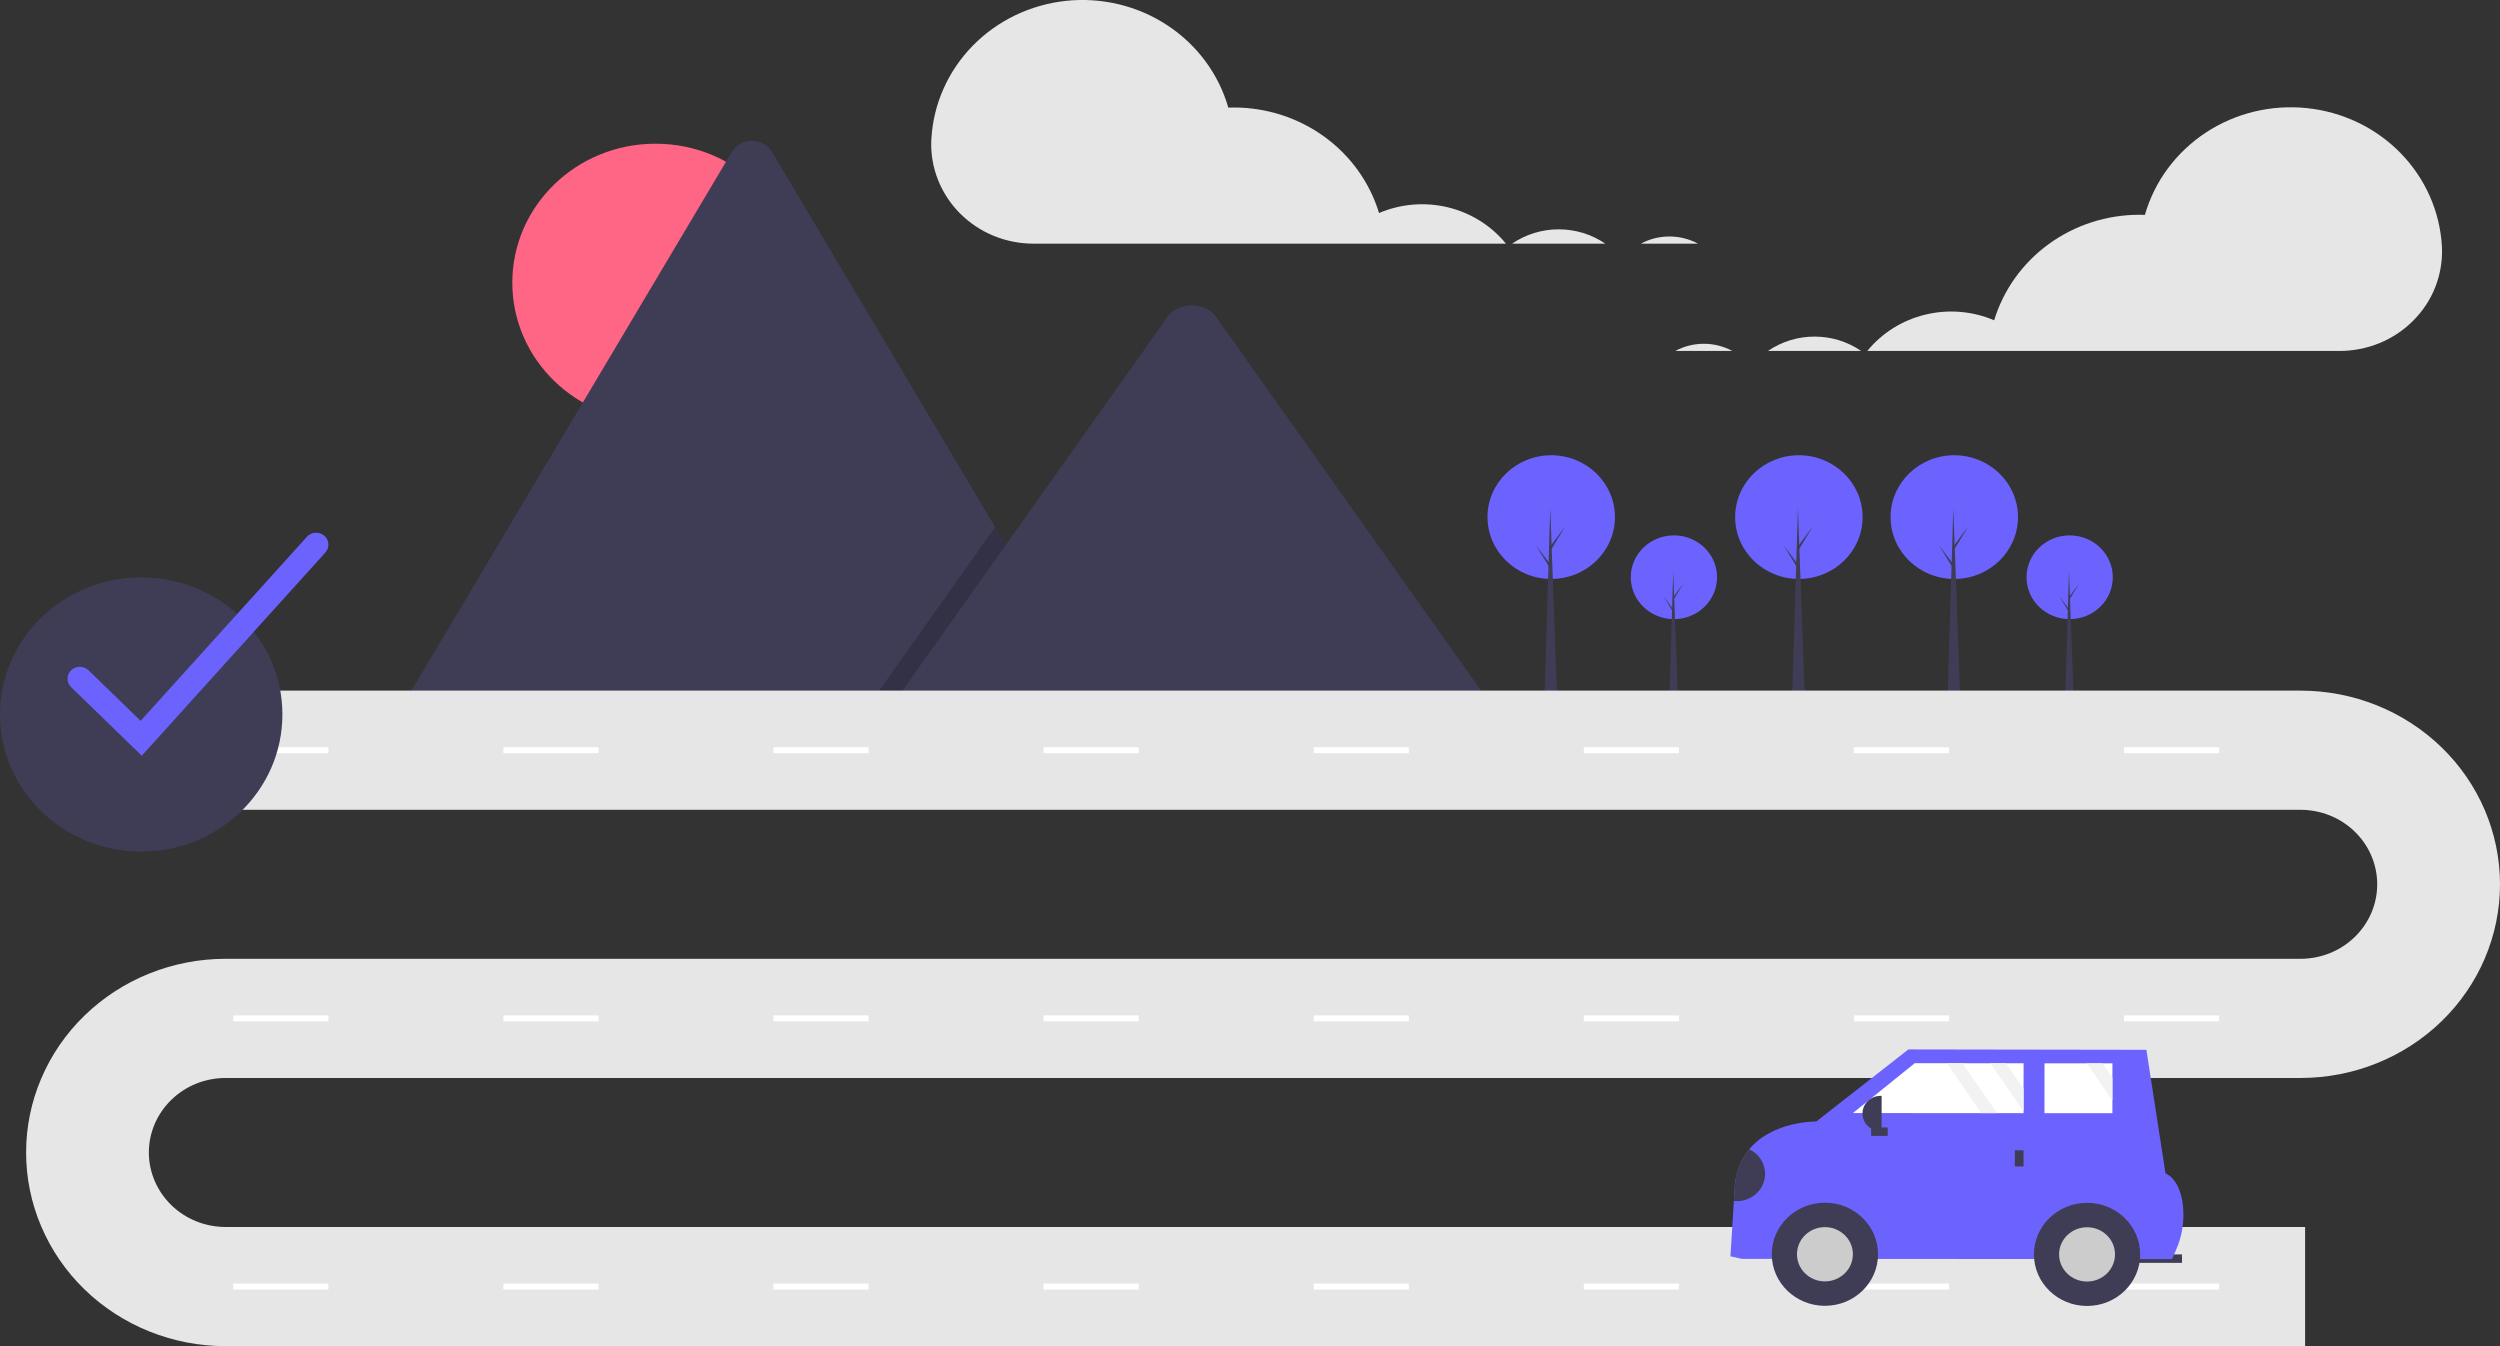 <svg viewBox="0 0 52 28" fill="none" xmlns="http://www.w3.org/2000/svg"><rect x="0" y="0" width="52" height="28" fill="#333333" stroke="none"/><g clip-path="url(#clip0_986_141)"><path d="M13.634 8.771C15.279 8.771 16.612 7.477 16.612 5.88C16.612 4.284 15.279 2.989 13.634 2.989C11.989 2.989 10.656 4.284 10.656 5.88C10.656 7.477 11.989 8.771 13.634 8.771Z" fill="#FF6584" /><path d="M22.973 14.79H8.363C8.345 14.79 8.327 14.788 8.309 14.785L15.219 3.166C15.261 3.094 15.322 3.034 15.396 2.992C15.47 2.95 15.554 2.928 15.64 2.928C15.725 2.928 15.809 2.95 15.883 2.992C15.957 3.034 16.019 3.094 16.061 3.166L20.698 10.964L20.92 11.337L22.973 14.79Z" fill="#3F3D56" /><path opacity="0.2" d="M22.973 14.79H17.985L20.434 11.337L20.61 11.088L20.698 10.964L20.92 11.337L22.973 14.79Z" fill="black" /><path d="M31.108 14.79H18.471L20.92 11.337L21.096 11.088L24.287 6.588C24.496 6.293 25 6.275 25.245 6.533C25.262 6.55 25.277 6.569 25.291 6.588L31.108 14.79Z" fill="#3F3D56" /><path d="M34.817 12.878C35.313 12.878 35.715 12.488 35.715 12.007C35.715 11.526 35.313 11.136 34.817 11.136C34.322 11.136 33.92 11.526 33.92 12.007C33.92 12.488 34.322 12.878 34.817 12.878Z" fill="#6C63FF" /><path d="M34.904 14.631H34.72L34.803 11.876L34.904 14.631Z" fill="#3F3D56" /><path d="M34.82 12.398L35.017 12.133L34.817 12.463L34.795 12.427L34.82 12.398Z" fill="#3F3D56" /><path d="M34.798 12.665L34.601 12.4L34.801 12.731L34.822 12.694L34.798 12.665Z" fill="#3F3D56" /><path d="M43.049 12.878C43.545 12.878 43.946 12.488 43.946 12.007C43.946 11.526 43.545 11.136 43.049 11.136C42.553 11.136 42.152 11.526 42.152 12.007C42.152 12.488 42.553 12.878 43.049 12.878Z" fill="#6C63FF" /><path d="M43.136 14.631H42.952L43.035 11.876L43.136 14.631Z" fill="#3F3D56" /><path d="M43.052 12.398L43.249 12.133L43.049 12.463L43.027 12.427L43.052 12.398Z" fill="#3F3D56" /><path d="M43.03 12.665L42.833 12.4L43.033 12.731L43.054 12.694L43.03 12.665Z" fill="#3F3D56" /><path d="M37.417 12.042C38.149 12.042 38.742 11.466 38.742 10.755C38.742 10.045 38.149 9.469 37.417 9.469C36.685 9.469 36.091 10.045 36.091 10.755C36.091 11.466 36.685 12.042 37.417 12.042Z" fill="#6C63FF" /><path d="M37.544 14.631H37.273L37.397 10.562L37.544 14.631Z" fill="#3F3D56" /><path d="M37.421 11.333L37.712 10.941L37.417 11.43L37.385 11.376L37.421 11.333Z" fill="#3F3D56" /><path d="M37.389 11.728L37.097 11.337L37.393 11.825L37.425 11.771L37.389 11.728Z" fill="#3F3D56" /><path d="M40.649 12.042C41.381 12.042 41.974 11.466 41.974 10.755C41.974 10.045 41.381 9.469 40.649 9.469C39.917 9.469 39.324 10.045 39.324 10.755C39.324 11.466 39.917 12.042 40.649 12.042Z" fill="#6C63FF" /><path d="M40.777 14.631H40.505L40.629 10.562L40.777 14.631Z" fill="#3F3D56" /><path d="M40.653 11.333L40.944 10.941L40.649 11.43L40.617 11.376L40.653 11.333Z" fill="#3F3D56" /><path d="M40.621 11.728L40.329 11.337L40.625 11.825L40.657 11.771L40.621 11.728Z" fill="#3F3D56" /><path d="M32.265 12.042C32.997 12.042 33.591 11.466 33.591 10.755C33.591 10.045 32.997 9.469 32.265 9.469C31.533 9.469 30.94 10.045 30.94 10.755C30.94 11.466 31.533 12.042 32.265 12.042Z" fill="#6C63FF" /><path d="M32.393 14.631H32.122L32.245 10.562L32.393 14.631Z" fill="#3F3D56" /><path d="M32.269 11.333L32.561 10.941L32.265 11.43L32.233 11.376L32.269 11.333Z" fill="#3F3D56" /><path d="M32.237 11.728L31.946 11.337L32.241 11.825L32.273 11.771L32.237 11.728Z" fill="#3F3D56" /><path d="M47.946 28H4.693C4.148 28 3.608 27.896 3.104 27.693C2.601 27.491 2.144 27.194 1.758 26.82C1.373 26.446 1.067 26.002 0.859 25.513C0.65 25.024 0.543 24.5 0.543 23.971C0.543 23.442 0.65 22.919 0.859 22.43C1.067 21.941 1.373 21.497 1.758 21.123C2.144 20.749 2.601 20.452 3.104 20.25C3.608 20.047 4.148 19.943 4.693 19.943H47.85C48.274 19.943 48.68 19.78 48.979 19.489C49.278 19.199 49.446 18.805 49.446 18.393C49.446 17.983 49.278 17.588 48.979 17.298C48.68 17.007 48.274 16.844 47.85 16.844H3.256V14.365H47.85C48.951 14.365 50.006 14.789 50.785 15.545C51.563 16.3 52 17.325 52 18.393C52 19.462 51.563 20.487 50.785 21.242C50.006 21.998 48.951 22.422 47.85 22.422H4.693C4.269 22.422 3.863 22.585 3.564 22.876C3.265 23.166 3.096 23.561 3.096 23.971C3.096 24.382 3.265 24.776 3.564 25.067C3.863 25.358 4.269 25.521 4.693 25.521H47.946V28Z" fill="#E6E6E6" /><path d="M6.831 15.543H4.852V15.666H6.831V15.543Z" fill="white" /><path d="M12.449 15.543H10.47V15.666H12.449V15.543Z" fill="white" /><path d="M18.067 15.543H16.088V15.666H18.067V15.543Z" fill="white" /><path d="M23.686 15.543H21.706V15.666H23.686V15.543Z" fill="white" /><path d="M29.304 15.543H27.325V15.666H29.304V15.543Z" fill="white" /><path d="M34.922 15.543H32.943V15.666H34.922V15.543Z" fill="white" /><path d="M40.54 15.543H38.561V15.666H40.54V15.543Z" fill="white" /><path d="M46.158 15.543H44.179V15.666H46.158V15.543Z" fill="white" /><path d="M6.831 21.12H4.852V21.244H6.831V21.12Z" fill="white" /><path d="M12.449 21.12H10.47V21.244H12.449V21.12Z" fill="white" /><path d="M18.067 21.12H16.088V21.244H18.067V21.12Z" fill="white" /><path d="M23.686 21.12H21.706V21.244H23.686V21.12Z" fill="white" /><path d="M29.304 21.12H27.325V21.244H29.304V21.12Z" fill="white" /><path d="M34.922 21.12H32.943V21.244H34.922V21.12Z" fill="white" /><path d="M40.54 21.12H38.561V21.244H40.54V21.12Z" fill="white" /><path d="M46.158 21.12H44.179V21.244H46.158V21.12Z" fill="white" /><path d="M6.831 26.698H4.852V26.822H6.831V26.698Z" fill="white" /><path d="M12.449 26.698H10.47V26.822H12.449V26.698Z" fill="white" /><path d="M18.067 26.698H16.088V26.822H18.067V26.698Z" fill="white" /><path d="M23.686 26.698H21.706V26.822H23.686V26.698Z" fill="white" /><path d="M29.304 26.698H27.325V26.822H29.304V26.698Z" fill="white" /><path d="M34.922 26.698H32.943V26.822H34.922V26.698Z" fill="white" /><path d="M40.54 26.698H38.561V26.822H40.54V26.698Z" fill="white" /><path d="M46.158 26.698H44.179V26.822H46.158V26.698Z" fill="white" /><path d="M34.723 4.919C34.931 4.919 35.136 4.97 35.318 5.068H34.131C34.312 4.97 34.516 4.919 34.723 4.919Z" fill="#E6E6E6" /><path d="M32.42 4.77C32.767 4.77 33.106 4.874 33.39 5.068H31.451C31.735 4.874 32.073 4.77 32.42 4.77Z" fill="#E6E6E6" /><path d="M19.373 2.883C19.415 2.16 19.72 1.475 20.234 0.95C20.748 0.425 21.438 0.095 22.179 0.017C22.921 -0.06 23.667 0.121 24.284 0.528C24.901 0.935 25.349 1.541 25.549 2.239C25.587 2.238 25.625 2.236 25.664 2.236C26.344 2.236 27.006 2.45 27.55 2.846C28.094 3.241 28.492 3.798 28.684 4.431C29.135 4.239 29.638 4.197 30.116 4.312C30.594 4.428 31.018 4.694 31.324 5.068H21.504C21.218 5.069 20.934 5.014 20.67 4.906C20.406 4.798 20.168 4.639 19.968 4.439C19.769 4.239 19.614 4.002 19.511 3.743C19.408 3.483 19.36 3.206 19.37 2.928C19.371 2.913 19.372 2.898 19.373 2.883Z" fill="#E6E6E6" /><path d="M35.44 7.151C35.232 7.15 35.028 7.202 34.846 7.3H36.033C35.851 7.202 35.647 7.15 35.44 7.151Z" fill="#E6E6E6" /><path d="M37.743 7.001C37.396 7.001 37.057 7.105 36.773 7.3H38.712C38.428 7.105 38.09 7.001 37.743 7.001Z" fill="#E6E6E6" /><path d="M50.791 5.114C50.748 4.391 50.443 3.706 49.929 3.181C49.415 2.656 48.726 2.326 47.984 2.249C47.242 2.171 46.496 2.352 45.879 2.759C45.262 3.166 44.814 3.772 44.614 4.47C44.576 4.469 44.538 4.467 44.5 4.467C43.82 4.467 43.158 4.681 42.613 5.077C42.069 5.473 41.671 6.029 41.479 6.662C41.029 6.47 40.525 6.428 40.047 6.544C39.57 6.659 39.145 6.925 38.84 7.3H48.659C48.945 7.3 49.229 7.245 49.493 7.137C49.757 7.029 49.996 6.87 50.195 6.67C50.394 6.47 50.55 6.234 50.653 5.974C50.755 5.714 50.803 5.437 50.793 5.159C50.792 5.144 50.791 5.129 50.791 5.114Z" fill="#E6E6E6" /><path d="M44.244 26.267L45.386 26.268L45.386 26.092L44.244 26.092L44.244 26.267Z" fill="#3F3D56" /><path d="M35.993 26.131L36.228 26.184L45.177 26.189L45.258 26.007C45.398 25.695 45.446 25.351 45.397 25.014C45.358 24.762 45.262 24.512 45.042 24.404L44.645 21.836L39.694 21.828L37.779 23.327C37.779 23.327 36.875 23.312 36.384 23.905C36.207 24.125 36.103 24.393 36.084 24.672L36.065 24.98L35.993 26.131Z" fill="#6C63FF" /><path d="M37.959 27.161C38.569 27.161 39.063 26.681 39.063 26.088C39.063 25.496 38.569 25.016 37.959 25.016C37.348 25.016 36.853 25.496 36.853 26.088C36.853 26.681 37.348 27.161 37.959 27.161Z" fill="#3F3D56" /><path d="M37.958 26.653C38.279 26.653 38.54 26.4 38.54 26.088C38.54 25.777 38.279 25.524 37.958 25.524C37.637 25.524 37.377 25.777 37.377 26.088C37.377 26.4 37.637 26.653 37.958 26.653Z" fill="#CCCCCC" /><path d="M43.411 27.164C44.021 27.164 44.516 26.684 44.516 26.091C44.516 25.499 44.021 25.019 43.411 25.019C42.801 25.019 42.306 25.499 42.306 26.091C42.306 26.684 42.801 27.164 43.411 27.164Z" fill="#3F3D56" /><path d="M43.411 26.656C43.732 26.656 43.992 26.403 43.992 26.091C43.992 25.779 43.732 25.527 43.411 25.527C43.09 25.527 42.829 25.779 42.829 26.091C42.829 26.403 43.09 26.656 43.411 26.656Z" fill="#CCCCCC" /><path d="M38.54 23.152L41.213 23.153H41.539L42.09 23.154V23.115L42.09 22.644L42.091 22.116H41.724L41.398 22.116L40.82 22.115H40.494L39.826 22.115L38.54 23.152Z" fill="white" /><path d="M42.525 23.154L43.938 23.155L43.938 22.886V22.415L43.939 22.117H43.732L43.406 22.117L42.526 22.117L42.525 23.154Z" fill="white" /><path d="M41.908 24.262L42.09 24.262L42.09 23.927L41.909 23.927L41.908 24.262Z" fill="#3F3D56" /><path d="M39.264 23.627L39.264 23.451L38.92 23.451L38.92 23.627L39.264 23.627Z" fill="#3F3D56" /><path d="M39.137 23.529L39.117 23.529C39.068 23.529 39.018 23.519 38.972 23.5C38.926 23.482 38.885 23.455 38.85 23.421C38.815 23.387 38.787 23.346 38.768 23.302C38.749 23.257 38.739 23.209 38.739 23.161C38.739 23.113 38.749 23.065 38.768 23.02C38.787 22.976 38.815 22.935 38.85 22.901C38.885 22.867 38.927 22.84 38.973 22.821C39.019 22.803 39.068 22.794 39.118 22.794L39.138 22.794L39.137 23.529Z" fill="#3F3D56" /><path d="M36.065 24.98C36.202 24.995 36.34 24.962 36.454 24.887C36.569 24.813 36.652 24.702 36.691 24.573C36.729 24.445 36.719 24.307 36.663 24.185C36.607 24.063 36.508 23.963 36.384 23.905C36.207 24.125 36.103 24.393 36.084 24.672L36.065 24.98Z" fill="#3F3D56" /><path d="M41.398 22.116L42.09 23.115L42.09 22.644L41.724 22.116L41.398 22.116Z" fill="#F2F2F2" /><path d="M43.405 22.117L43.938 22.886V22.415L43.732 22.117L43.405 22.117Z" fill="#F2F2F2" /><path d="M40.494 22.116L41.213 23.153H41.539L40.82 22.116H40.494Z" fill="#F2F2F2" /><path d="M2.937 17.712C4.559 17.712 5.874 16.435 5.874 14.861C5.874 13.286 4.559 12.01 2.937 12.01C1.315 12.01 0 13.286 0 14.861C0 16.435 1.315 17.712 2.937 17.712Z" fill="#3F3D56" /><path d="M2.949 15.719L1.479 14.292C1.432 14.246 1.405 14.183 1.405 14.117C1.405 14.051 1.432 13.988 1.48 13.942C1.527 13.896 1.592 13.869 1.66 13.869C1.728 13.869 1.793 13.895 1.841 13.942L2.925 14.994L6.384 11.165C6.429 11.115 6.492 11.085 6.559 11.081C6.627 11.077 6.693 11.099 6.744 11.142C6.795 11.185 6.826 11.246 6.83 11.312C6.835 11.377 6.812 11.442 6.768 11.492L2.949 15.719Z" fill="#6C63FF" /></g><defs><clipPath id="clip0_986_141"><rect width="52" height="28" fill="white" /></clipPath></defs></svg>